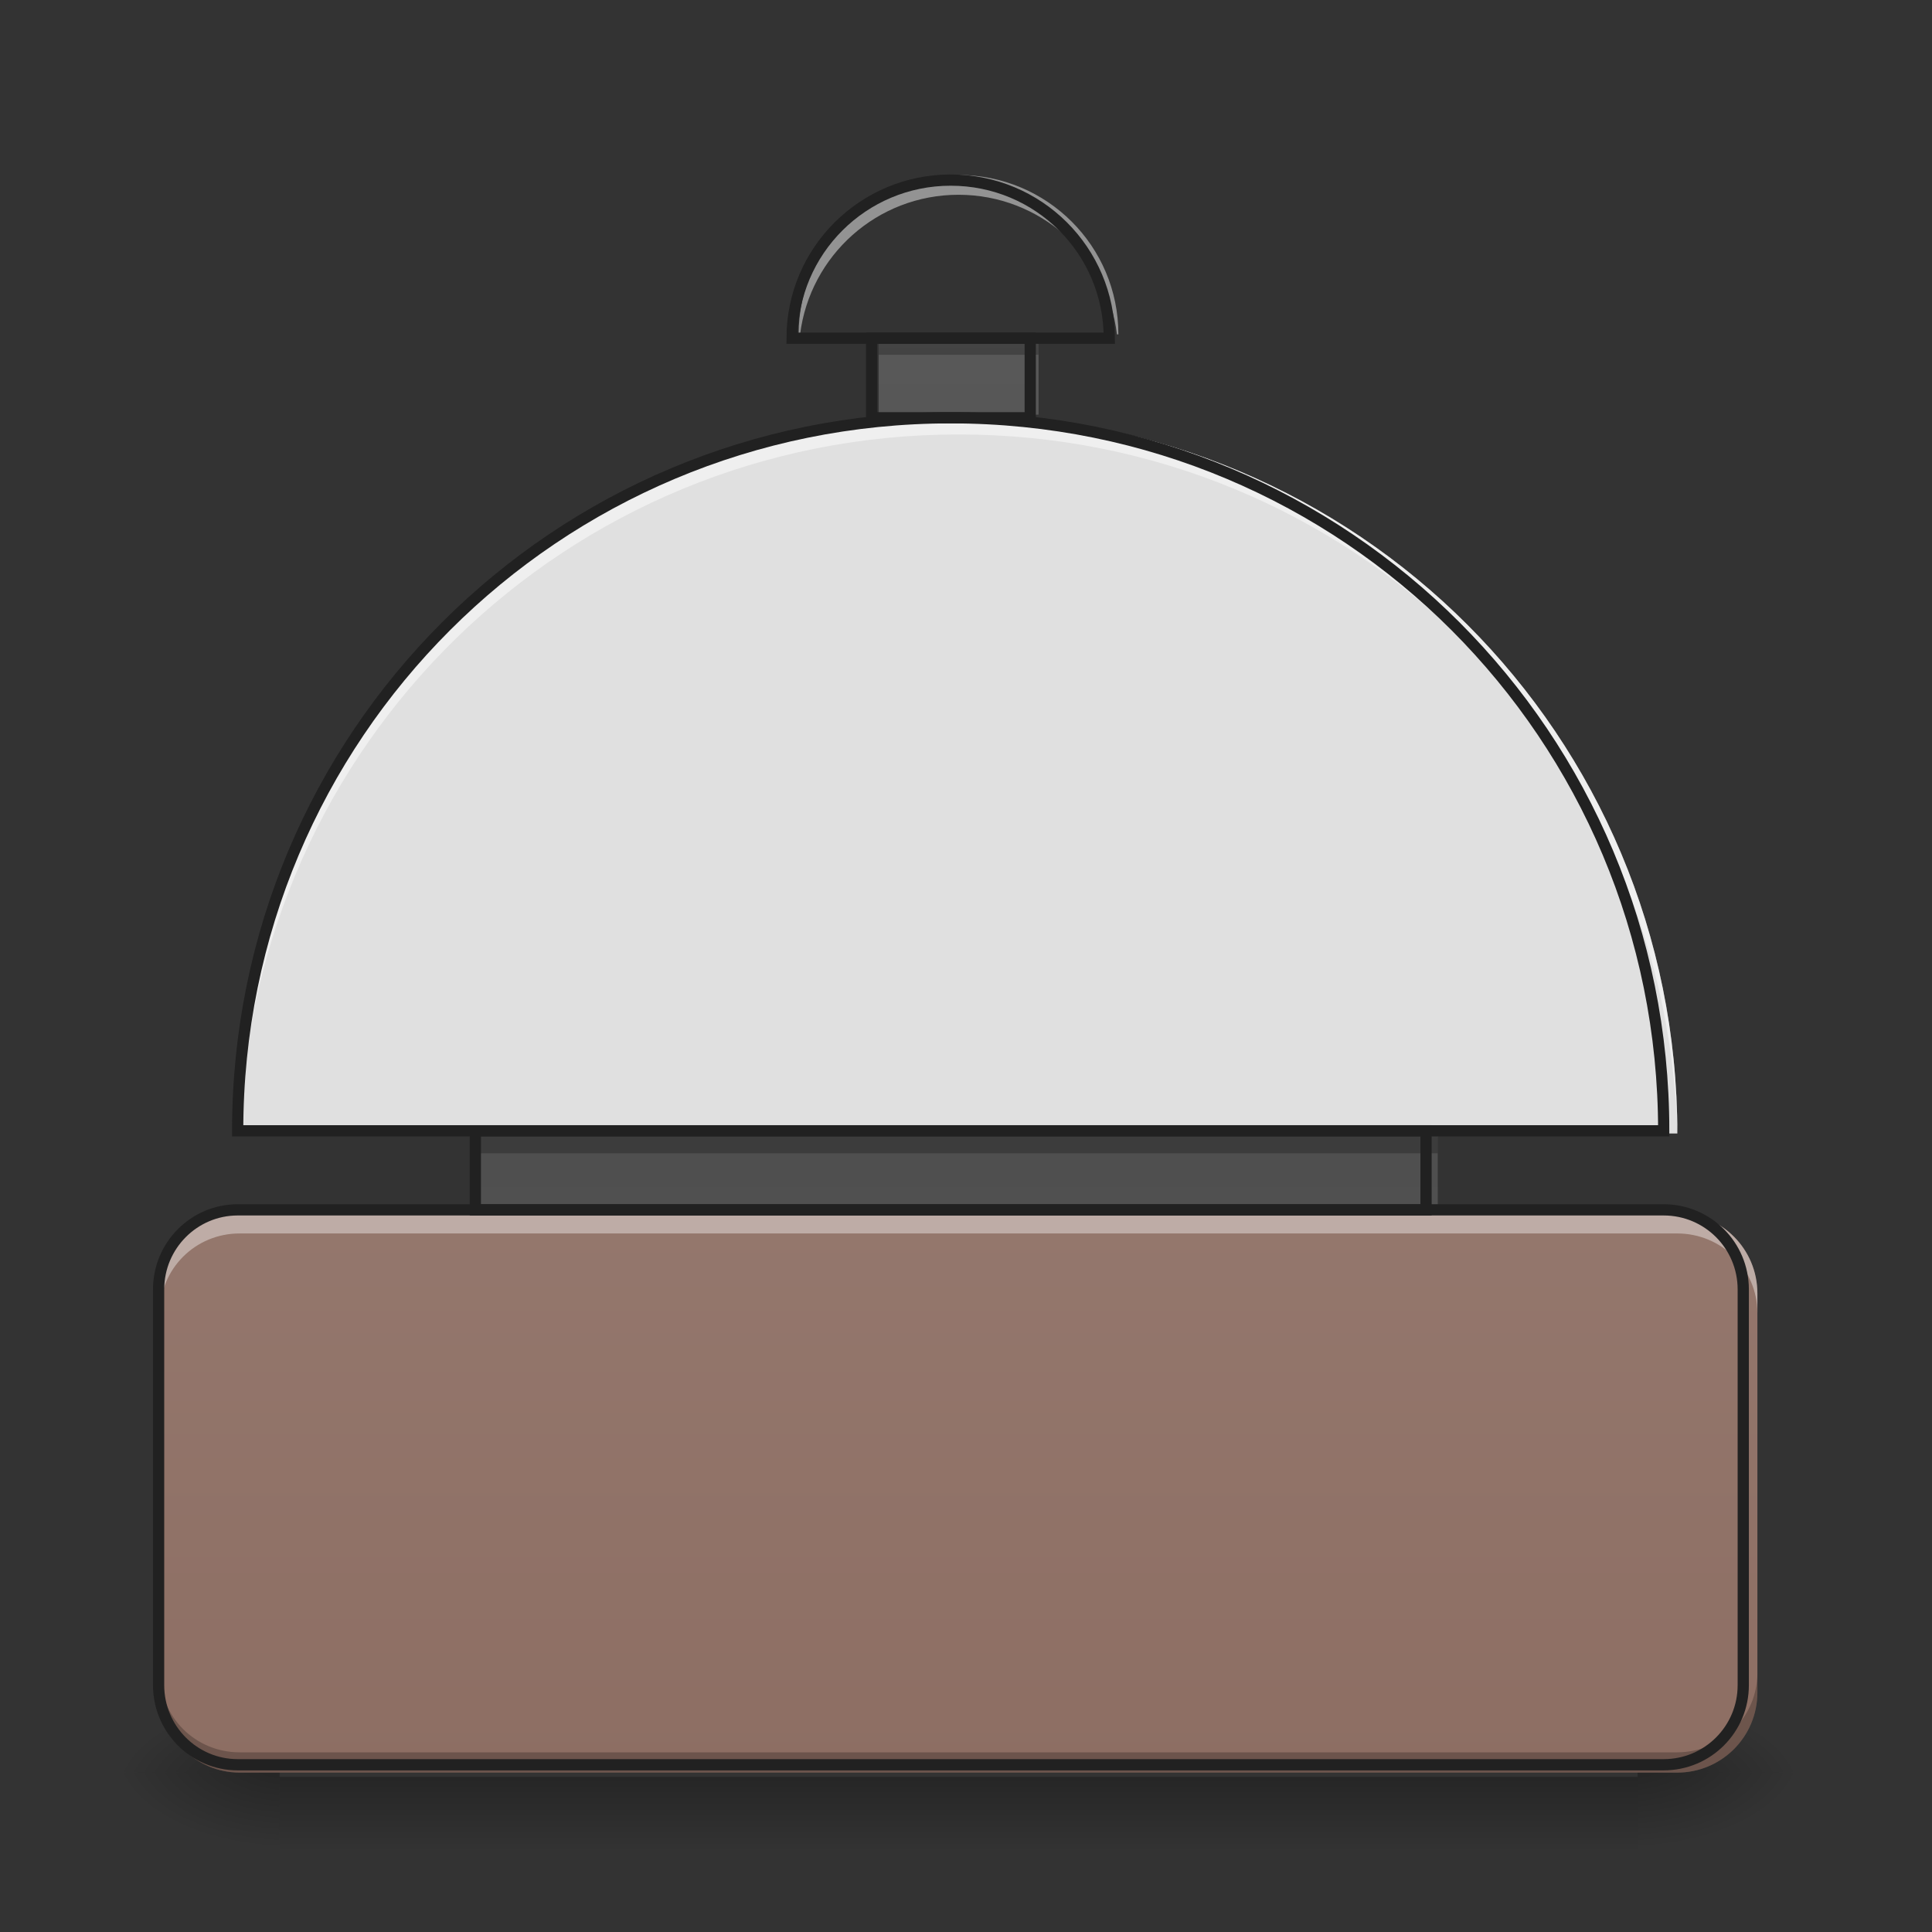 <svg height="16" viewBox="0 0 16 16" width="16" xmlns="http://www.w3.org/2000/svg" xmlns:xlink="http://www.w3.org/1999/xlink"><rect x="0" y="0" width="16" height="16" fill="#333333" stroke="none"/><linearGradient id="a" gradientUnits="userSpaceOnUse" x1="7.607" x2="7.607" y1="14.678" y2="15.34"><stop offset="0" stop-opacity=".275"/><stop offset="1" stop-opacity="0"/></linearGradient><linearGradient id="b"><stop offset="0" stop-opacity=".314"/><stop offset=".222" stop-opacity=".275"/><stop offset="1" stop-opacity="0"/></linearGradient><radialGradient id="c" cx="450.909" cy="189.579" gradientTransform="matrix(0 -.039 -.07 -0 26.727 32.459)" gradientUnits="userSpaceOnUse" r="21.167" xlink:href="#b"/><radialGradient id="d" cx="450.909" cy="189.579" gradientTransform="matrix(-0 .039 .07 0 -10.85 -3.102)" gradientUnits="userSpaceOnUse" r="21.167" xlink:href="#b"/><radialGradient id="e" cx="450.909" cy="189.579" gradientTransform="matrix(-0 -.039 .07 -0 -10.85 32.459)" gradientUnits="userSpaceOnUse" r="21.167" xlink:href="#b"/><radialGradient id="f" cx="450.909" cy="189.579" gradientTransform="matrix(0 .039 -.07 0 26.727 -3.102)" gradientUnits="userSpaceOnUse" r="21.167" xlink:href="#b"/><linearGradient id="g"><stop offset="0" stop-color="#e0e0e0"/><stop offset="1" stop-color="#bdbdbd"/></linearGradient><linearGradient id="h" gradientTransform="matrix(-.001 .001 -.001 -.001 .8 6.824)" gradientUnits="userSpaceOnUse" x1="254" x2="254" xlink:href="#g" y1="-189.833" y2="275.833"/><linearGradient id="i" gradientTransform="matrix(0 -0 0 0 -.088 .058)" gradientUnits="userSpaceOnUse" x1="960" x2="960" xlink:href="#g" y1="175.118" y2="335.118"/><linearGradient id="j"><stop offset="0" stop-color="#616161"/><stop offset="1" stop-color="#424242"/></linearGradient><linearGradient id="k" gradientTransform="matrix(.023 0 0 .031 -7.758 5.706)" gradientUnits="userSpaceOnUse" x1="254" x2="254" xlink:href="#j" y1="-173.958" y2="127.667"/><linearGradient id="l" gradientTransform="matrix(.023 0 0 .031 -7.758 9.345)" gradientUnits="userSpaceOnUse" x1="254" x2="254" xlink:href="#j" y1="254.667" y2="-168.667"/><linearGradient id="m" gradientUnits="userSpaceOnUse" x1="7.938" x2="7.938" y1="14.678" y2="1.448"><stop offset="0" stop-color="#8d6e63"/><stop offset="1" stop-color="#a1887f"/></linearGradient><path d="m2.316 14.715h11.246v.625h-11.246zm0 0" fill="url(#a)"/><path d="m13.562 14.68h1.32v-.664h-1.32zm0 0" fill="url(#c)"/><path d="m2.316 14.68h-1.324v.66h1.324zm0 0" fill="url(#d)"/><path d="m2.316 14.68h-1.324v-.664h1.324zm0 0" fill="url(#e)"/><path d="m13.562 14.68h1.32v.66h-1.32zm0 0" fill="url(#f)"/><path d="m7.938 3.434c-3.297 0-5.953 2.656-5.953 5.953h11.906c0-3.297-2.652-5.953-5.953-5.953zm0 0" fill="url(#h)"/><path d="m7.938 1.449c-.73 0-1.324.59-1.324 1.32h2.648c0-.73-.59-1.32-1.324-1.32zm0 0" fill="url(#i)"/><path d="m7.277 2.77h1.324v.664h-1.324zm0 0" fill="url(#k)"/><path d="m3.969 9.387h7.938v.66h-7.938zm0 0" fill="url(#l)"/><path d="m1.984 10.047h11.906c.367 0 .664.297.664.664v3.305c0 .367-.297.664-.664.664h-11.906c-.363 0-.66-.297-.66-.664v-3.305c0-.367.297-.664.66-.664zm0 0" fill="url(#m)"/><path d="m7.938 1.449c-.73 0-1.324.59-1.324 1.32h.012c.082-.652.637-1.156 1.312-1.156s1.234.504 1.312 1.156h.012c0-.73-.59-1.32-1.324-1.32zm0 0" fill="#fff" fill-opacity=".471"/><path d="m7.938 3.434c-3.297 0-5.953 2.656-5.953 5.953h.004c.086-3.223 2.707-5.789 5.949-5.789s5.863 2.566 5.953 5.789c0-3.297-2.652-5.953-5.953-5.953zm0 0" fill="#fff" fill-opacity=".471"/><path d="m1.984 10.047c-.367 0-.66.297-.66.664v.164c0-.367.293-.66.66-.66h11.906c.367 0 .664.293.664.66v-.164c0-.367-.297-.664-.664-.664zm0 0" fill="#fff" fill-opacity=".392"/><path d="m3.969 9.387v.164h7.938v-.164zm0 0" fill-opacity=".235"/><path d="m7.277 2.77v.168h1.324v-.168zm0 0" fill-opacity=".235"/><path d="m1.324 13.852v.164c0 .367.293.664.66.664h11.906c.367 0 .664-.297.664-.664v-.164c0 .367-.297.66-.664.66h-11.906c-.367 0-.66-.293-.66-.66zm0 0" fill-opacity=".235"/><g fill="none" stroke="#212121" stroke-width="3" transform="matrix(.031 0 0 .031 0 6.719)"><path d="m253.976-105.135c-105.49 0-190.482 84.992-190.482 190.482h380.964c0-105.49-84.867-190.482-190.482-190.482zm0 0"/><path d="m232.853-126.383h42.371v21.248h-42.371zm0 0"/><path d="m126.988 85.346h253.976v21.123h-253.976zm0 0"/><path d="m63.494 106.469h380.964c11.749 0 21.248 9.499 21.248 21.248v105.74c0 11.749-9.499 21.248-21.248 21.248h-380.964c-11.624 0-21.123-9.499-21.123-21.248v-105.74c0-11.749 9.499-21.248 21.123-21.248zm0 0"/><path d="m253.976-168.629c-23.373 0-42.371 18.873-42.371 42.246h84.742c0-23.373-18.873-42.246-42.371-42.246zm0 0"/></g></svg>